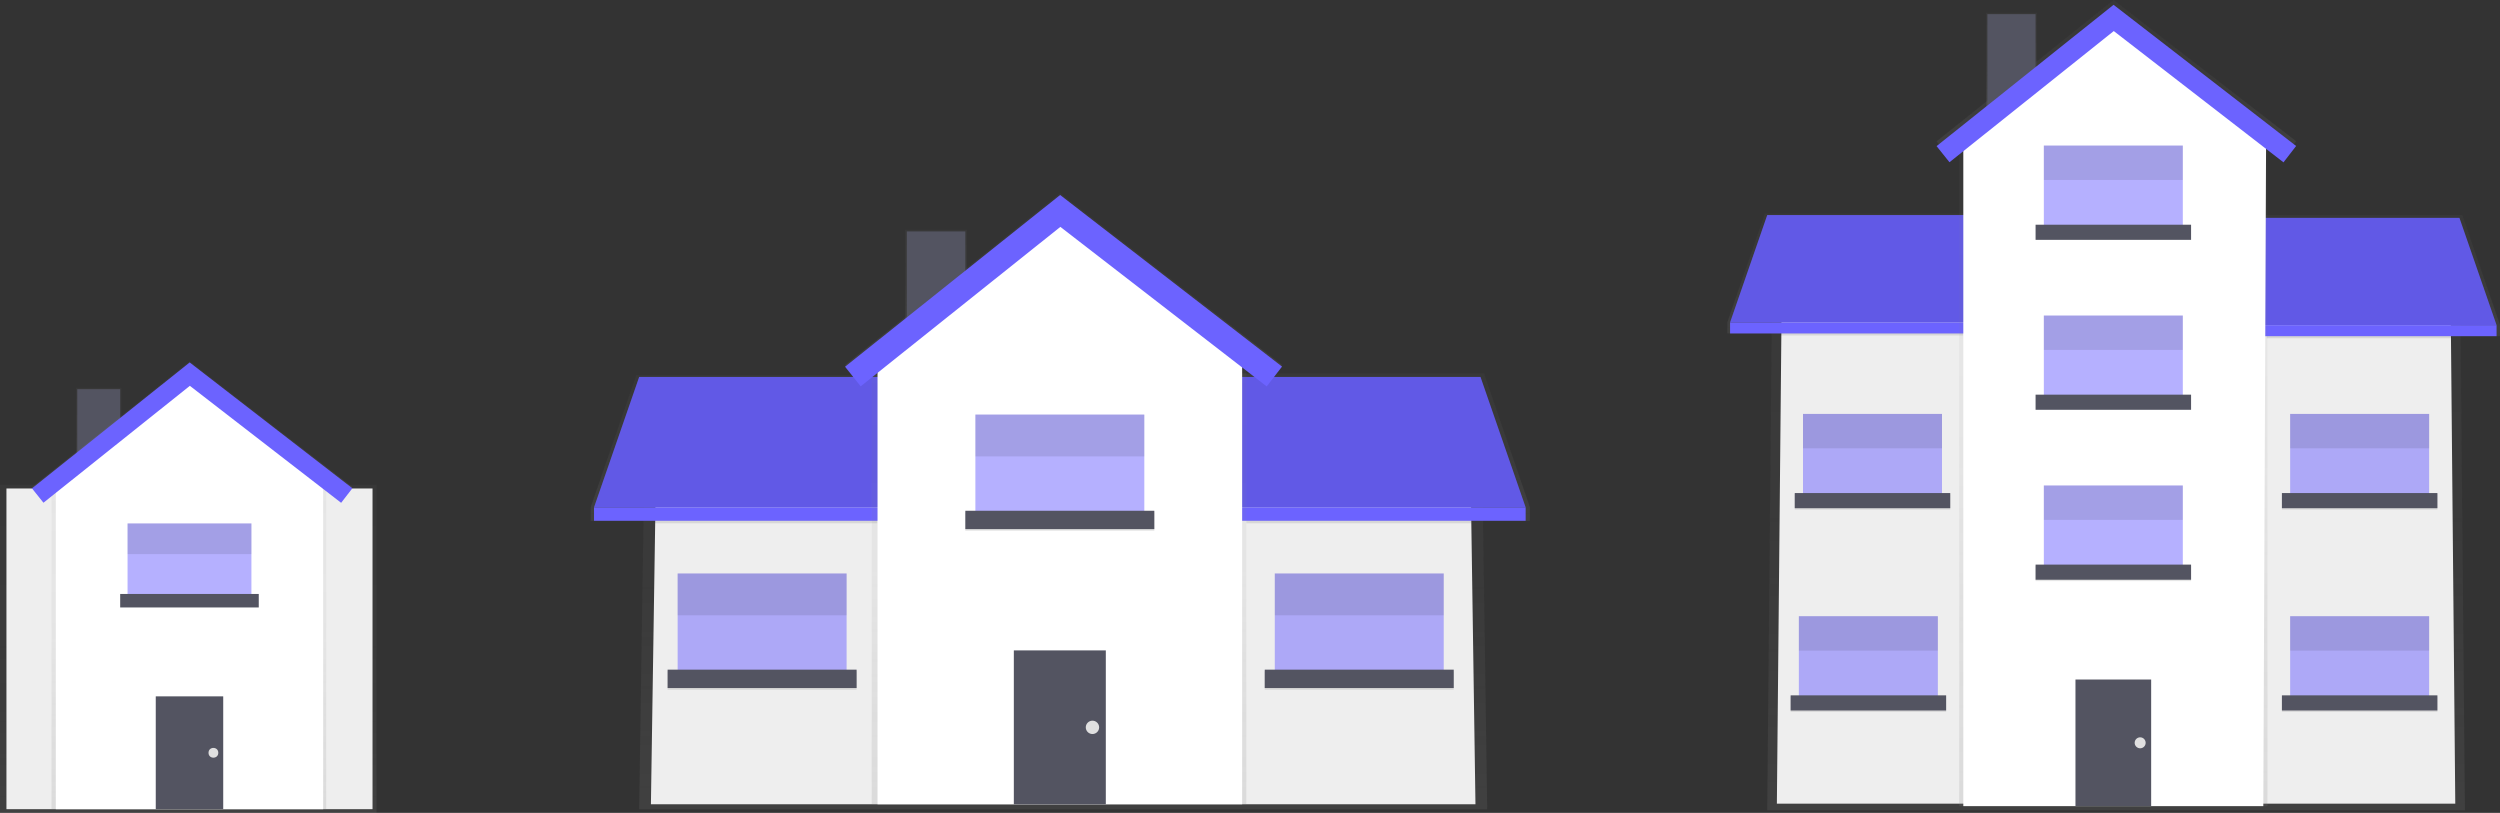 <svg xmlns="http://www.w3.org/2000/svg" xmlns:xlink="http://www.w3.org/1999/xlink" id="b54d9f7d-7ab4-45bd-9752-a171600aa4db" data-name="Layer 1" width="868.66" height="282.45" viewBox="0 0 868.66 282.45" class="injected-svg gridItem__media"><rect x="0" y="0" width="868.66" height="282.45" fill="#333333" stroke="none"/><defs><linearGradient id="3e3b4f84-8398-4e97-bfa9-93b2936006f5-1610" x1="369.42" y1="281.2" x2="369.42" y2="129.23" gradientUnits="userSpaceOnUse"><stop offset="0" stop-color="gray" stop-opacity="0.25"></stop><stop offset="0.54" stop-color="gray" stop-opacity="0.12"></stop><stop offset="1" stop-color="gray" stop-opacity="0.1"></stop></linearGradient><linearGradient id="eba4e103-e776-48b6-9f55-897b2c643a10-1611" x1="325.25" y1="122.25" x2="325.25" y2="79.83" xlink:href="#3e3b4f84-8398-4e97-bfa9-93b2936006f5-1610"></linearGradient><linearGradient id="73968a21-755d-4562-8ffb-fae58a7b600b-1612" x1="260.16" y1="180.95" x2="260.16" y2="130.39" xlink:href="#3e3b4f84-8398-4e97-bfa9-93b2936006f5-1610"></linearGradient><linearGradient id="14122a6c-7f6c-4dde-aa69-0bfcca24829a-1613" x1="476.5" y1="180.95" x2="476.5" y2="129.81" xlink:href="#3e3b4f84-8398-4e97-bfa9-93b2936006f5-1610"></linearGradient><linearGradient id="8f9daf16-6dc3-4ab7-ad04-022195c1fcf8-1614" x1="369.54" y1="133.69" x2="369.54" y2="67.17" xlink:href="#3e3b4f84-8398-4e97-bfa9-93b2936006f5-1610"></linearGradient><linearGradient id="43b0b26d-914f-491d-a041-92999dbbe527-1615" x1="367.97" y1="279.46" x2="367.97" y2="118.77" xlink:href="#3e3b4f84-8398-4e97-bfa9-93b2936006f5-1610"></linearGradient><linearGradient id="ca618a97-ecd5-4224-86a7-e65b179fc7aa-1616" x1="65.41" y1="282.45" x2="65.41" y2="168.46" xlink:href="#3e3b4f84-8398-4e97-bfa9-93b2936006f5-1610"></linearGradient><linearGradient id="d4a136ba-2c16-48ed-b5ab-c1493b7a7acb-1617" x1="34.3" y1="165.9" x2="34.3" y2="134.79" xlink:href="#3e3b4f84-8398-4e97-bfa9-93b2936006f5-1610"></linearGradient><linearGradient id="ef61be1e-18fe-4bcb-9275-2f988f2bf512-1618" x1="65.62" y1="281.17" x2="65.62" y2="163.34" xlink:href="#3e3b4f84-8398-4e97-bfa9-93b2936006f5-1610"></linearGradient><linearGradient id="1512db09-687e-46a3-b6f1-2462e94a71e8-1619" x1="66.78" y1="174.29" x2="66.78" y2="125.51" xlink:href="#3e3b4f84-8398-4e97-bfa9-93b2936006f5-1610"></linearGradient><linearGradient id="6e74d349-ece4-41ce-9852-57f84313790d-1620" x1="735.26" y1="281.53" x2="735.26" y2="82.38" xlink:href="#3e3b4f84-8398-4e97-bfa9-93b2936006f5-1610"></linearGradient><linearGradient id="7cd06b92-268d-499d-ae65-d452a7b79361-1621" x1="698.92" y1="39.35" x2="698.92" y2="4.44" xlink:href="#3e3b4f84-8398-4e97-bfa9-93b2936006f5-1610"></linearGradient><linearGradient id="77f52eac-aca1-4508-ae87-71aaae06d074-1622" x1="645.37" y1="115.85" x2="645.37" y2="74.25" xlink:href="#3e3b4f84-8398-4e97-bfa9-93b2936006f5-1610"></linearGradient><linearGradient id="9b105c8a-2fbe-4f76-8808-d06d81c11f8b-1623" x1="823.36" y1="116.81" x2="823.36" y2="74.73" xlink:href="#3e3b4f84-8398-4e97-bfa9-93b2936006f5-1610"></linearGradient><linearGradient id="fcf7c80f-694e-4f22-8819-23d4fd4e8e1d-1624" x1="735.36" y1="54.73" x2="735.36" y2="0" xlink:href="#3e3b4f84-8398-4e97-bfa9-93b2936006f5-1610"></linearGradient><linearGradient id="2b4a4a05-21c6-45b7-b09c-f2c76655e0f6-1625" x1="734.3" y1="280.1" x2="734.3" y2="46.52" xlink:href="#3e3b4f84-8398-4e97-bfa9-93b2936006f5-1610"></linearGradient></defs><title>houses3</title><g opacity="0.7"><polygon points="516.75 281.2 222.09 281.2 224.13 143.18 308.4 129.23 427.54 129.23 514.71 139.11 516.75 281.2" fill="url(#3e3b4f84-8398-4e97-bfa9-93b2936006f5-1610)"></polygon></g><polygon points="512.67 279.46 226.17 279.46 228.21 144.92 308.67 130.97 428.99 130.97 510.63 140.85 512.67 279.46" fill="#eee"></polygon><g opacity="0.7"><rect x="314.5" y="79.83" width="21.5" height="42.43" fill="url(#eba4e103-e776-48b6-9f55-897b2c643a10-1611)"></rect></g><g opacity="0.7"><polygon points="314.49 176.25 314.49 130.39 221.1 130.39 205.24 176.25 205.24 180.95 315.08 180.95 315.08 176.25 314.49 176.25" fill="url(#73968a21-755d-4562-8ffb-fae58a7b600b-1612)"></polygon></g><polygon points="314.5 176.3 206.4 176.3 222.09 130.97 314.5 130.97 314.5 176.3" fill="#6c63ff"></polygon><polygon points="314.5 176.3 206.4 176.3 222.09 130.97 314.5 130.97 314.5 176.3" opacity="0.1"></polygon><rect x="206.4" y="176.3" width="108.68" height="4.65" fill="#6c63ff"></rect><g opacity="0.7"><polygon points="515.66 129.81 422.02 129.81 422.02 176.19 421.43 176.19 421.43 180.95 531.57 180.95 531.57 176.19 515.66 129.81" fill="url(#14122a6c-7f6c-4dde-aa69-0bfcca24829a-1613)"></polygon></g><polygon points="422.01 176.3 530.11 176.3 514.42 130.97 422.01 130.97 422.01 176.3" fill="#6c63ff"></polygon><polygon points="422.01 176.3 530.11 176.3 514.42 130.97 422.01 130.97 422.01 176.3" opacity="0.1"></polygon><rect x="587.1" y="485.08" width="108.68" height="4.65" transform="translate(1117.21 666.03) rotate(-180)" fill="#6c63ff"></rect><rect x="235.46" y="199.26" width="58.7" height="36.61" fill="#6c63ff" opacity="0.5"></rect><rect x="231.97" y="233.26" width="65.67" height="6.39" opacity="0.1"></rect><rect x="231.97" y="232.68" width="65.67" height="6.39" fill="#535461"></rect><g opacity="0.1"><rect x="235.46" y="199.26" width="58.7" height="14.53"></rect></g><rect x="442.94" y="199.26" width="58.7" height="36.61" fill="#6c63ff" opacity="0.5"></rect><rect x="439.45" y="233.26" width="65.67" height="6.39" opacity="0.1"></rect><rect x="439.45" y="232.68" width="65.67" height="6.39" fill="#535461"></rect><g opacity="0.1"><rect x="442.94" y="199.26" width="58.7" height="14.53"></rect></g><g opacity="0.7"><polygon points="440.13 133.69 368.44 78.25 299.06 133.65 293.62 126.84 368.36 67.17 445.46 126.8 440.13 133.69" fill="url(#8f9daf16-6dc3-4ab7-ad04-022195c1fcf8-1614)"></polygon></g><rect x="227.61" y="180.95" width="77.3" height="0.87" opacity="0.1"></rect><rect x="433.06" y="180.95" width="78.17" height="0.87" opacity="0.1"></rect><rect x="315.08" y="80.41" width="20.34" height="41.84" fill="#535461"></rect><g opacity="0.7"><polygon points="433.06 279.46 302.88 279.46 302.88 120.22 368.53 118.77 433.06 120.22 433.06 279.46" fill="url(#43b0b26d-914f-491d-a041-92999dbbe527-1615)"></polygon></g><polygon points="431.6 279.46 304.91 279.46 304.91 120.22 368.26 75.18 431.6 120.22 431.6 279.46" fill="#fff"></polygon><rect x="352.27" y="225.99" width="31.96" height="53.47" fill="#535461"></rect><rect x="335.42" y="178.05" width="65.67" height="6.39" opacity="0.1"></rect><rect x="338.91" y="144.05" width="58.7" height="36.61" fill="#6c63ff" opacity="0.5"></rect><rect x="335.42" y="177.47" width="65.67" height="6.39" fill="#535461"></rect><g opacity="0.1"><rect x="338.91" y="144.05" width="58.7" height="14.53"></rect></g><polygon points="440.13 134.27 368.44 78.83 299.06 134.23 293.62 127.42 368.36 67.75 445.46 127.38 440.13 134.27" fill="#6c63ff"></polygon><circle cx="379.59" cy="252.73" r="2.32" fill="#e0e0e0"></circle><g opacity="0.7"><rect y="168.46" width="130.82" height="113.99" fill="url(#ca618a97-ecd5-4224-86a7-e65b179fc7aa-1616)"></rect></g><rect x="2.24" y="169.73" width="127.2" height="111.43" fill="#eee"></rect><g opacity="0.7"><rect x="26.42" y="134.79" width="15.77" height="31.11" fill="url(#d4a136ba-2c16-48ed-b5ab-c1493b7a7acb-1617)"></rect></g><rect x="26.85" y="135.22" width="14.91" height="30.68" fill="#535461"></rect><g opacity="0.7"><polygon points="113.35 281.17 17.9 281.17 17.9 164.41 66.04 163.34 113.35 164.41 113.35 281.17" fill="url(#ef61be1e-18fe-4bcb-9275-2f988f2bf512-1618)"></polygon></g><polygon points="112.29 281.17 19.39 281.17 19.39 164.41 65.84 131.38 112.29 164.41 112.29 281.17" fill="#fff"></polygon><rect x="54.12" y="241.96" width="23.44" height="39.2" fill="#535461"></rect><rect x="44.32" y="181.88" width="43.04" height="26.85" fill="#6c63ff" opacity="0.5"></rect><rect x="41.76" y="206.38" width="48.15" height="4.69" fill="#535461"></rect><g opacity="0.1"><rect x="44.32" y="181.88" width="43.04" height="10.65"></rect></g><g opacity="0.7"><polygon points="118.53 174.29 65.97 133.64 15.1 174.26 11.11 169.26 65.91 125.51 122.44 169.23 118.53 174.29" fill="url(#1512db09-687e-46a3-b6f1-2462e94a71e8-1619)"></polygon></g><polygon points="118.53 174.71 65.97 134.06 15.1 174.68 11.11 169.69 65.91 125.93 122.44 169.66 118.53 174.71" fill="#6c63ff"></polygon><circle cx="74.15" cy="261.57" r="1.7" fill="#e0e0e0"></circle><g opacity="0.7"><polygon points="856.47 281.53 614.05 281.53 615.72 100.66 685.05 82.38 783.08 82.38 854.8 95.33 856.47 281.53" fill="url(#6e74d349-ece4-41ce-9852-57f84313790d-1620)"></polygon></g><polygon points="853.12 279.25 617.4 279.25 619.08 102.94 685.28 84.67 784.27 84.67 851.44 97.61 853.12 279.25" fill="#eee"></polygon><g opacity="0.7"><rect x="690.07" y="4.44" width="17.69" height="34.91" fill="url(#7cd06b92-268d-499d-ae65-d452a7b79361-1621)"></rect></g><g opacity="0.7"><polygon points="690.07 111.98 690.07 74.25 613.23 74.25 600.18 111.98 600.18 115.85 690.55 115.85 690.55 111.98 690.07 111.98" fill="url(#77f52eac-aca1-4508-ae87-71aaae06d074-1622)"></polygon></g><polygon points="690.07 112.03 601.14 112.03 614.05 74.73 690.07 74.73 690.07 112.03" fill="#6c63ff"></polygon><polygon points="690.07 112.03 601.14 112.03 614.05 74.73 690.07 74.73 690.07 112.03" opacity="0.1"></polygon><rect x="601.14" y="112.03" width="89.42" height="3.83" fill="#6c63ff"></rect><g opacity="0.7"><polygon points="855.58 74.73 778.54 74.73 778.54 112.89 778.05 112.89 778.05 116.81 868.66 116.81 868.66 112.89 855.58 74.73" fill="url(#9b105c8a-2fbe-4f76-8808-d06d81c11f8b-1623)"></polygon></g><polygon points="778.53 112.98 867.47 112.98 854.56 75.69 778.53 75.69 778.53 112.98" fill="#6c63ff"></polygon><polygon points="778.53 112.98 867.47 112.98 854.56 75.69 778.53 75.69 778.53 112.98" opacity="0.1"></polygon><rect x="943.72" y="421.76" width="89.42" height="3.83" transform="translate(1811.19 538.57) rotate(-180)" fill="#6c63ff"></rect><rect x="625.04" y="214.11" width="48.29" height="30.12" fill="#6c63ff" opacity="0.5"></rect><rect x="622.18" y="242.08" width="54.03" height="5.26" opacity="0.1"></rect><rect x="622.18" y="241.61" width="54.03" height="5.26" fill="#535461"></rect><g opacity="0.1"><rect x="625.04" y="214.11" width="48.29" height="11.95"></rect></g><rect x="795.75" y="214.11" width="48.29" height="30.12" fill="#6c63ff" opacity="0.5"></rect><rect x="792.88" y="242.08" width="54.03" height="5.26" opacity="0.1"></rect><rect x="792.88" y="241.61" width="54.03" height="5.26" fill="#535461"></rect><g opacity="0.1"><rect x="795.75" y="214.11" width="48.29" height="11.95"></rect></g><rect x="795.75" y="143.82" width="48.29" height="30.12" fill="#6c63ff" opacity="0.5"></rect><rect x="792.88" y="171.8" width="54.03" height="5.26" opacity="0.1"></rect><rect x="792.88" y="171.32" width="54.03" height="5.26" fill="#535461"></rect><g opacity="0.1"><rect x="795.75" y="143.82" width="48.29" height="11.95"></rect></g><rect x="626.48" y="143.82" width="48.29" height="30.12" fill="#6c63ff" opacity="0.5"></rect><rect x="623.61" y="171.8" width="54.03" height="5.26" opacity="0.1"></rect><rect x="623.61" y="171.32" width="54.03" height="5.26" fill="#535461"></rect><g opacity="0.1"><rect x="626.48" y="143.82" width="48.29" height="11.95"></rect></g><g opacity="0.7"><polygon points="793.43 54.73 734.46 9.12 677.37 54.7 672.89 49.1 734.39 0 797.82 49.06 793.43 54.73" fill="url(#fcf7c80f-694e-4f22-8819-23d4fd4e8e1d-1624)"></polygon></g><rect x="618.59" y="115.85" width="63.59" height="0.72" opacity="0.1"></rect><rect x="787.62" y="116.81" width="64.31" height="0.72" opacity="0.1"></rect><rect x="690.55" y="4.92" width="16.74" height="34.43" fill="#535461"></rect><g opacity="0.7"><polygon points="787.86 280.1 680.75 280.1 680.75 48.63 734.77 46.52 787.86 48.63 787.86 280.1" fill="url(#2b4a4a05-21c6-45b7-b09c-f2c76655e0f6-1625)"></polygon></g><polygon points="786.42 280.1 682.18 280.1 682.18 47.71 734.3 8.51 787.38 49.15 786.42 280.1" fill="#fff"></polygon><rect x="721.15" y="236.11" width="26.3" height="43.99" fill="#535461"></rect><rect x="707.29" y="196.66" width="54.03" height="5.26" opacity="0.1"></rect><rect x="710.16" y="168.69" width="48.29" height="30.12" fill="#6c63ff" opacity="0.5"></rect><rect x="707.29" y="196.18" width="54.03" height="5.26" fill="#535461"></rect><g opacity="0.1"><rect x="710.16" y="168.69" width="48.29" height="11.95"></rect></g><rect x="710.16" y="109.64" width="48.29" height="30.12" fill="#6c63ff" opacity="0.5"></rect><rect x="707.29" y="137.13" width="54.03" height="5.26" fill="#535461"></rect><g opacity="0.1"><rect x="710.16" y="109.64" width="48.29" height="11.95"></rect></g><rect x="710.16" y="50.58" width="48.29" height="30.12" fill="#6c63ff" opacity="0.5"></rect><rect x="707.29" y="78.08" width="54.03" height="5.26" fill="#535461"></rect><g opacity="0.1"><rect x="710.16" y="50.58" width="48.29" height="11.95"></rect></g><polygon points="793.43 56.41 734.46 10.79 677.37 56.37 672.89 50.77 734.39 1.67 797.82 50.73 793.43 56.41" fill="#6c63ff"></polygon><circle cx="743.63" cy="258.1" r="1.91" fill="#e0e0e0"></circle></svg>